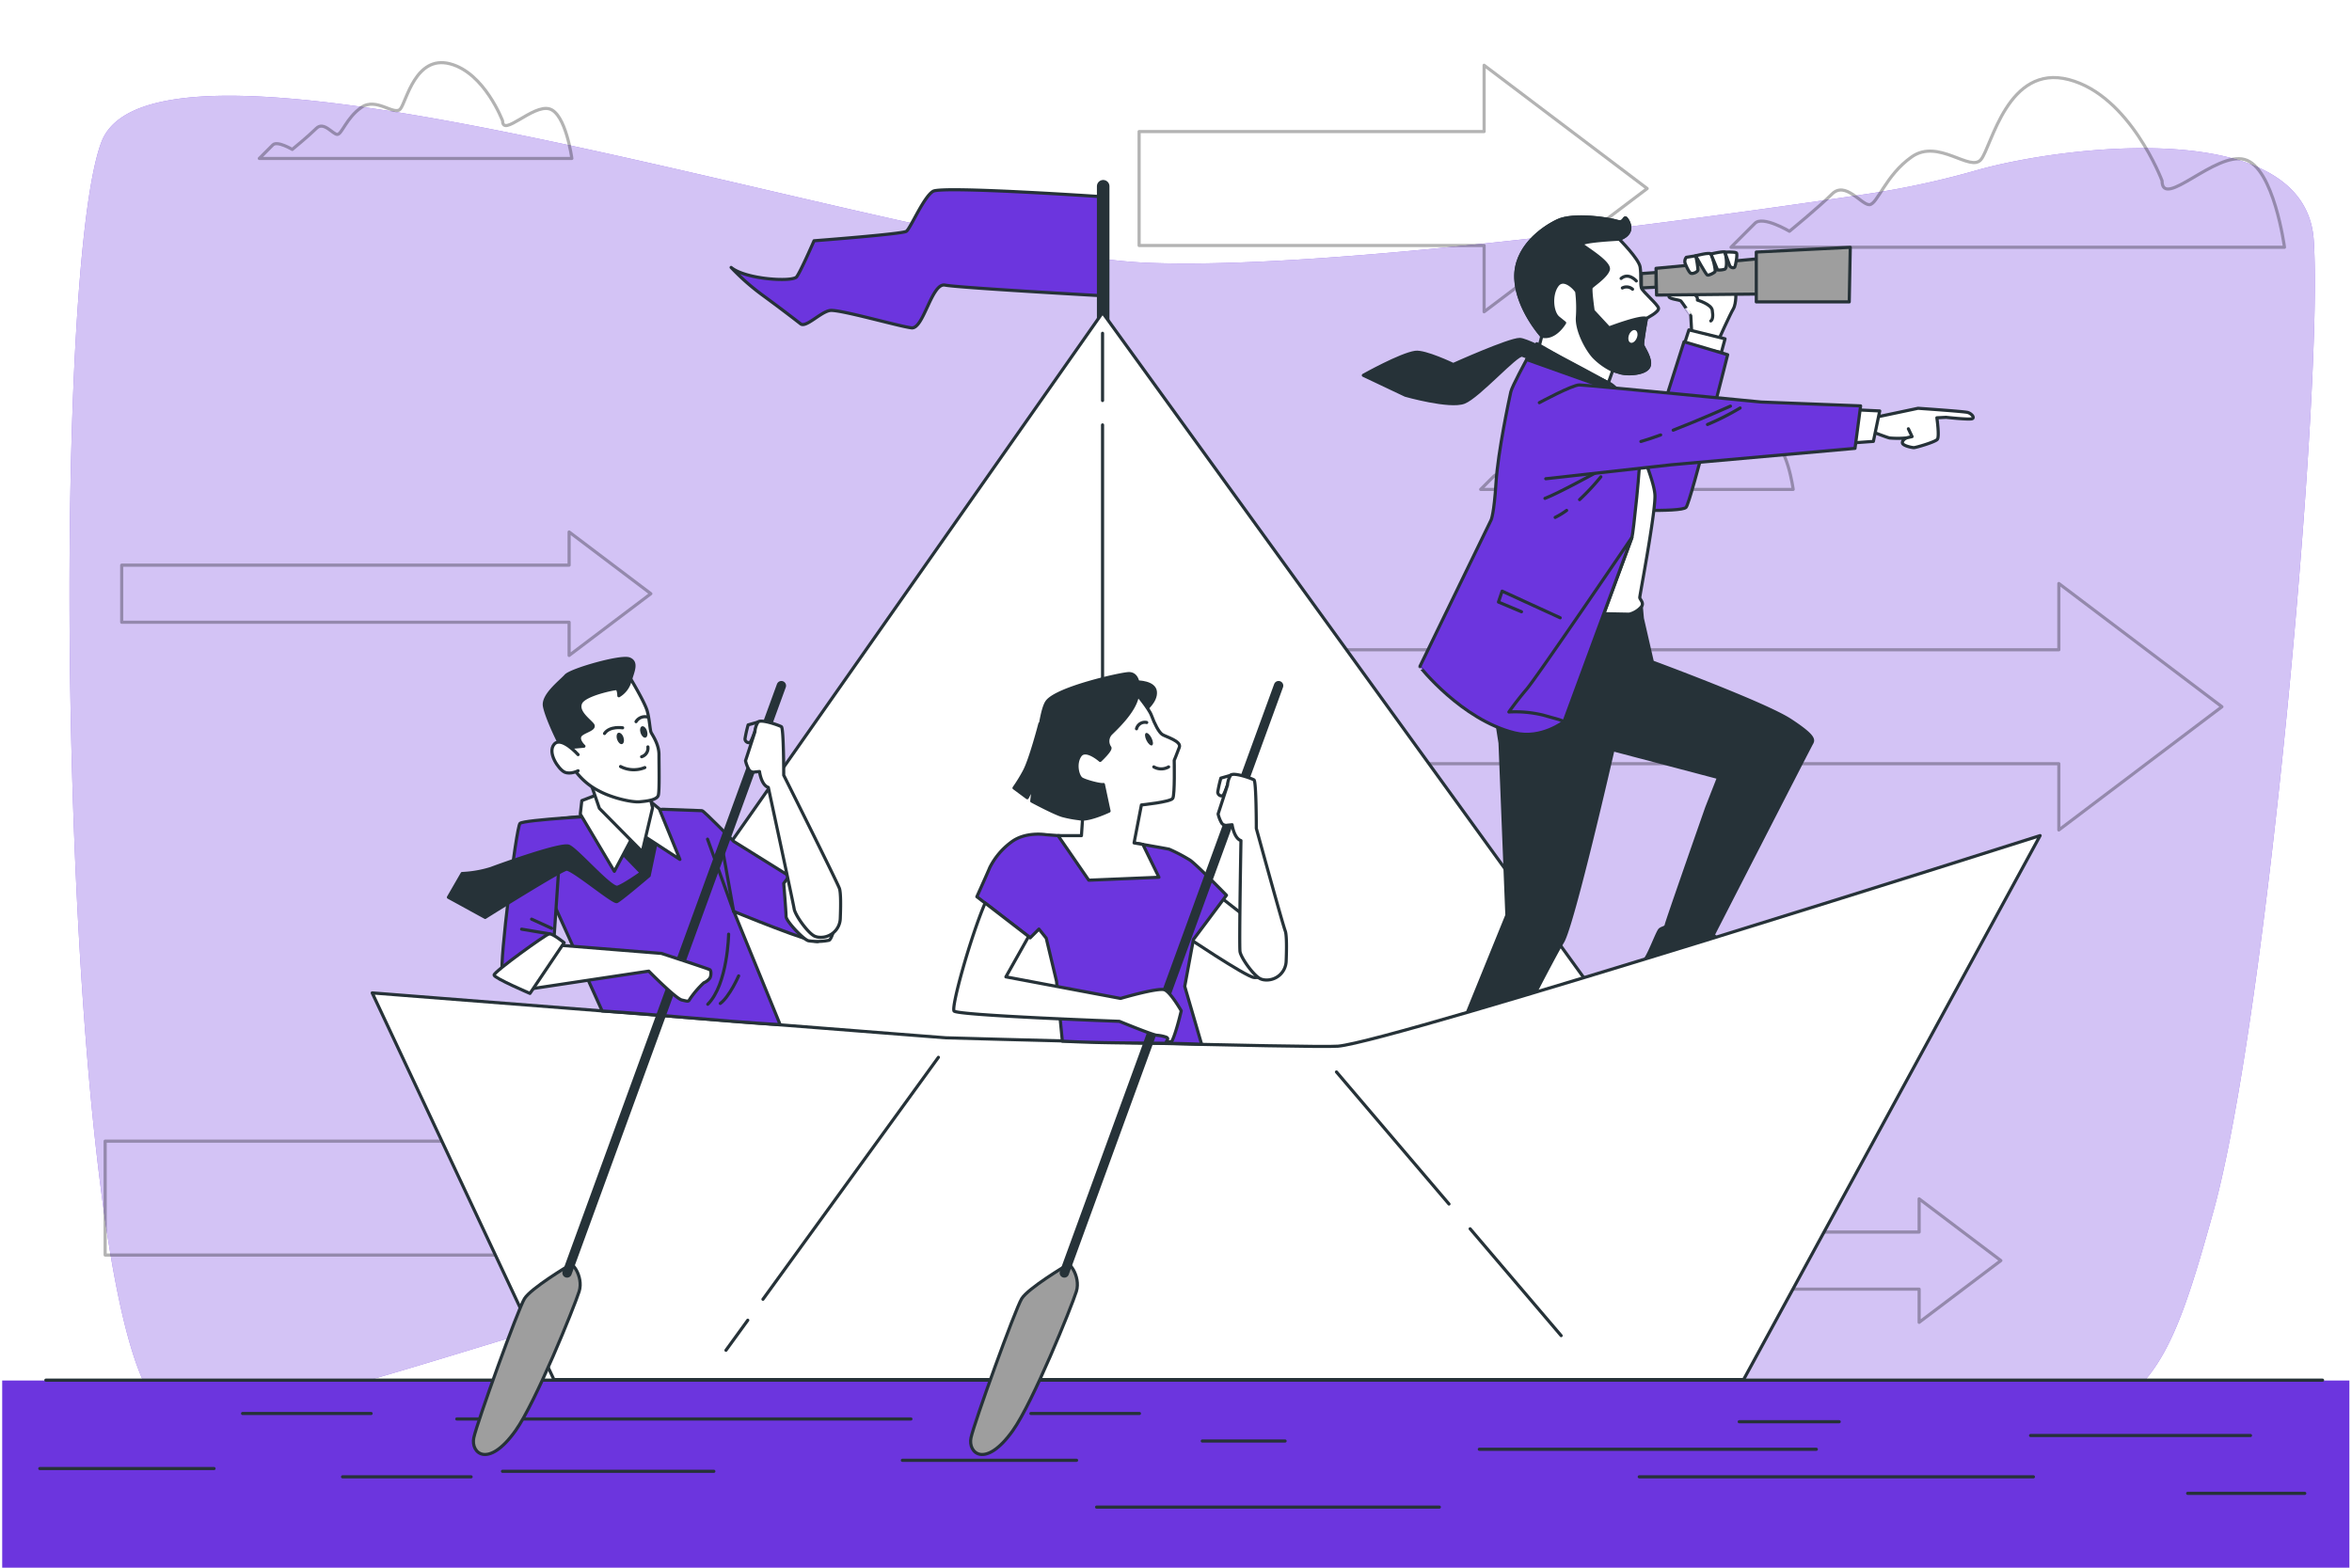 <svg class="animated" id="freepik_stories-leadership" xmlns="http://www.w3.org/2000/svg" viewBox="0 0 750 500" version="1.1" xmlns:xlink="http://www.w3.org/1999/xlink" xmlns:svgjs="http://svgjs.com/svgjs"><style>svg#freepik_stories-leadership:not(.animated) .animable {opacity: 0;}svg#freepik_stories-leadership.animated #freepik--background-simple--inject-2 {animation: 1s 1 forwards cubic-bezier(.36,-0.01,.5,1.38) slideUp;animation-delay: 0s;}svg#freepik_stories-leadership.animated #freepik--Arrows--inject-2 {animation: 1s 1 forwards cubic-bezier(.36,-0.01,.5,1.38) zoomOut,1.5s Infinite  linear wind;animation-delay: 0s,1s;}svg#freepik_stories-leadership.animated #freepik--Clouds--inject-2 {animation: 1s 1 forwards cubic-bezier(.36,-0.01,.5,1.38) lightSpeedLeft,1.5s Infinite  linear floating;animation-delay: 0s,1.5s;}svg#freepik_stories-leadership.animated #freepik--Water--inject-2 {animation: 1s 1 forwards cubic-bezier(.36,-0.01,.5,1.38) fadeIn;animation-delay: 0s;}svg#freepik_stories-leadership.animated #freepik--Characters--inject-2 {animation: 1s 1 forwards cubic-bezier(.36,-0.01,.5,1.38) slideLeft,1.5s Infinite  linear floating;animation-delay: 0s,1s;}            @keyframes slideUp {                0% {                    opacity: 0;                    transform: translateY(30px);                }                100% {                    opacity: 1;                    transform: inherit;                }            }                    @keyframes zoomOut {                0% {                    opacity: 0;                    transform: scale(1.5);                }                100% {                    opacity: 1;                    transform: scale(1);                }            }                    @keyframes wind {                0% {                    transform: rotate( 0deg );                }                25% {                    transform: rotate( 1deg );                }                75% {                    transform: rotate( -1deg );                }            }                    @keyframes lightSpeedLeft {              from {                transform: translate3d(-50%, 0, 0) skewX(20deg);                opacity: 0;              }              60% {                transform: skewX(-10deg);                opacity: 1;              }              80% {                transform: skewX(2deg);              }              to {                opacity: 1;                transform: translate3d(0, 0, 0);              }            }                    @keyframes floating {                0% {                    opacity: 1;                    transform: translateY(0px);                }                50% {                    transform: translateY(-10px);                }                100% {                    opacity: 1;                    transform: translateY(0px);                }            }                    @keyframes fadeIn {                0% {                    opacity: 0;                }                100% {                    opacity: 1;                }            }                    @keyframes slideLeft {                0% {                    opacity: 0;                    transform: translateX(-30px);                }                100% {                    opacity: 1;                    transform: translateX(0);                }            }        </style><g id="freepik--background-simple--inject-2" class="animable" style="transform-origin: 380.164px 243.536px;"><path d="M630.56,54.23a273.64,273.64,0,0,1-34,7.45c-52.17,7.8-172.42,24.53-230.7,22.13C290.2,80.69,50.43-2.5,32.32,45.33S19.53,443.6,54.7,450.88s159.84-49.91,233.37-52S537.43,453,609.89,456.08s78.86-8.32,95.91-69.67,35.16-263.09,32-309.88C735.05,36.75,657.65,46.56,630.56,54.23Z" style="fill: rgb(108, 53, 222); transform-origin: 380.164px 243.536px;" id="el989g7cq0esd" class="animable"></path><g id="elnd8v38vz4ll"><path d="M630.56,54.23a273.64,273.64,0,0,1-34,7.45c-52.17,7.8-172.42,24.53-230.7,22.13C290.2,80.69,50.43-2.5,32.32,45.33S19.53,443.6,54.7,450.88s159.84-49.91,233.37-52S537.43,453,609.89,456.08s78.86-8.32,95.91-69.67,35.16-263.09,32-309.88C735.05,36.75,657.65,46.56,630.56,54.23Z" style="fill: rgb(255, 255, 255); opacity: 0.7; transform-origin: 380.164px 243.536px;" class="animable"></path></g></g><g id="freepik--Arrows--inject-2" class="animable animator-active" style="transform-origin: 371.025px 221.285px;"><g id="elr5y7q7kbzem"><g style="opacity: 0.3; transform-origin: 371.025px 221.285px;" class="animable"><polygon points="363.24 41.96 473.25 41.96 473.25 20.82 525.25 60.13 473.25 99.44 473.25 78.3 363.24 78.3 363.24 41.96" style="fill: none; stroke: rgb(0, 0, 0); stroke-linecap: round; stroke-linejoin: round; transform-origin: 444.245px 60.13px;" id="elhnf1ffv78rb" class="animable"></polygon><polygon points="371.8 207.24 656.52 207.24 656.52 186.1 708.52 225.41 656.52 264.72 656.52 243.58 371.8 243.58 371.8 207.24" style="fill: none; stroke: rgb(0, 0, 0); stroke-linecap: round; stroke-linejoin: round; transform-origin: 540.16px 225.41px;" id="elrlvlvgyqlu8" class="animable"></polygon><polygon points="33.53 363.96 318.25 363.96 318.25 342.82 370.25 382.13 318.25 421.43 318.25 400.29 33.53 400.29 33.53 363.96" style="fill: none; stroke: rgb(0, 0, 0); stroke-linecap: round; stroke-linejoin: round; transform-origin: 201.89px 382.125px;" id="elophe77ln8qj" class="animable"></polygon><polygon points="38.81 180.25 181.48 180.25 181.48 169.66 207.54 189.35 181.48 209.05 181.48 198.46 38.81 198.46 38.81 180.25" style="fill: none; stroke: rgb(0, 0, 0); stroke-linecap: round; stroke-linejoin: round; transform-origin: 123.175px 189.355px;" id="ellqofnhigohl" class="animable"></polygon><polygon points="469.3 392.95 611.97 392.95 611.97 382.36 638.03 402.05 611.97 421.75 611.97 411.16 469.3 411.16 469.3 392.95" style="fill: none; stroke: rgb(0, 0, 0); stroke-linecap: round; stroke-linejoin: round; transform-origin: 553.665px 402.055px;" id="elvbvpu8p4moo" class="animable"></polygon></g></g></g><g id="freepik--Clouds--inject-2" class="animable" style="transform-origin: 405.58px 88.036px;"><g id="el346a16p8rku"><path d="M689.43,57.64s-10.19-27.16-29.71-32.25-24.61,21.22-28,25.46-13.58-6.79-22.07-.85-11,15.28-13.58,15.28-7.64-7.64-11.88-3.4-13.58,11.88-13.58,11.88-8.49-5.09-11-2.54l-7.64,7.64H728.47s-3.4-25.46-12.73-28S689.43,67,689.43,57.64Z" style="fill: none; stroke: rgb(0, 0, 0); stroke-linecap: round; stroke-linejoin: round; opacity: 0.3; transform-origin: 640.22px 51.8px;" class="animable"></path></g><g id="elfejcwuzfjps"><path d="M160.27,38.56s-5.75-15.33-16.77-18.21-13.9,12-15.81,14.37-7.67-3.83-12.46-.47-6.23,8.62-7.67,8.62-4.31-4.31-6.7-1.92-7.67,6.71-7.67,6.71S88.4,44.79,87,46.22l-4.31,4.32h99.66s-1.92-14.38-7.19-15.82S160.27,43.83,160.27,38.56Z" style="fill: none; stroke: rgb(0, 0, 0); stroke-linecap: round; stroke-linejoin: round; opacity: 0.3; transform-origin: 132.52px 35.261px;" class="animable"></path></g><g id="elattzvfe2u9"><path d="M549.78,144.11S544,128.78,533,125.9s-13.89,12-15.81,14.38-7.67-3.84-12.46-.48-6.23,8.62-7.66,8.62-4.31-4.31-6.71-1.92-7.67,6.71-7.67,6.71-4.79-2.87-6.23-1.43l-4.31,4.31h99.66s-1.92-14.38-7.19-15.81S549.78,149.38,549.78,144.11Z" style="fill: none; stroke: rgb(0, 0, 0); stroke-linecap: round; stroke-linejoin: round; opacity: 0.3; transform-origin: 521.98px 140.811px;" class="animable"></path></g></g><g id="freepik--Water--inject-2" class="animable" style="transform-origin: 374.935px 470.095px;"><rect x="0.7" y="440.3" width="748.47" height="59.7" style="fill: rgb(108, 53, 222); transform-origin: 374.935px 470.15px;" id="elakv1lnh7nnc" class="animable"></rect><line x1="14.62" y1="440.19" x2="740.61" y2="440.19" style="fill: none; stroke: rgb(38, 50, 56); stroke-linecap: round; stroke-linejoin: round; transform-origin: 377.615px 440.19px;" id="el444mqty9xfj" class="animable"></line><line x1="145.66" y1="452.57" x2="290.48" y2="452.57" style="fill: none; stroke: rgb(38, 50, 56); stroke-linecap: round; stroke-linejoin: round; transform-origin: 218.07px 452.57px;" id="el20tfb38bodw" class="animable"></line><line x1="287.74" y1="465.75" x2="343.3" y2="465.75" style="fill: none; stroke: rgb(38, 50, 56); stroke-linecap: round; stroke-linejoin: round; transform-origin: 315.52px 465.75px;" id="elruw3pzn94t" class="animable"></line><line x1="12.69" y1="468.38" x2="68.25" y2="468.38" style="fill: none; stroke: rgb(38, 50, 56); stroke-linecap: round; stroke-linejoin: round; transform-origin: 40.47px 468.38px;" id="elasqc4g8zy4q" class="animable"></line><line x1="409.79" y1="459.6" x2="383.38" y2="459.6" style="fill: none; stroke: rgb(38, 50, 56); stroke-linecap: round; stroke-linejoin: round; transform-origin: 396.585px 459.6px;" id="elg0y650er8q4" class="animable"></line><line x1="160.23" y1="469.26" x2="227.63" y2="469.26" style="fill: none; stroke: rgb(38, 50, 56); stroke-linecap: round; stroke-linejoin: round; transform-origin: 193.93px 469.26px;" id="el61xeyw37a1n" class="animable"></line><line x1="77.35" y1="450.82" x2="118.34" y2="450.82" style="fill: none; stroke: rgb(38, 50, 56); stroke-linecap: round; stroke-linejoin: round; transform-origin: 97.845px 450.82px;" id="eld3jv34fha4" class="animable"></line><line x1="109.23" y1="471.02" x2="150.22" y2="471.02" style="fill: none; stroke: rgb(38, 50, 56); stroke-linecap: round; stroke-linejoin: round; transform-origin: 129.725px 471.02px;" id="elqa0fkma3rf" class="animable"></line><line x1="579.19" y1="462.23" x2="471.72" y2="462.23" style="fill: none; stroke: rgb(38, 50, 56); stroke-linecap: round; stroke-linejoin: round; transform-origin: 525.455px 462.23px;" id="el4q04gc7po7" class="animable"></line><line x1="554.6" y1="453.45" x2="586.48" y2="453.45" style="fill: none; stroke: rgb(38, 50, 56); stroke-linecap: round; stroke-linejoin: round; transform-origin: 570.54px 453.45px;" id="elqzf0krazib" class="animable"></line><line x1="717.63" y1="457.84" x2="647.5" y2="457.84" style="fill: none; stroke: rgb(38, 50, 56); stroke-linecap: round; stroke-linejoin: round; transform-origin: 682.565px 457.84px;" id="elnicusejb1ce" class="animable"></line><line x1="648.41" y1="471.02" x2="522.72" y2="471.02" style="fill: none; stroke: rgb(38, 50, 56); stroke-linecap: round; stroke-linejoin: round; transform-origin: 585.565px 471.02px;" id="el1aw6cy6pzrd" class="animable"></line><line x1="328.73" y1="450.82" x2="363.34" y2="450.82" style="fill: none; stroke: rgb(38, 50, 56); stroke-linecap: round; stroke-linejoin: round; transform-origin: 346.035px 450.82px;" id="elvx6snufbwcd" class="animable"></line><line x1="458.97" y1="480.68" x2="349.68" y2="480.68" style="fill: none; stroke: rgb(38, 50, 56); stroke-linecap: round; stroke-linejoin: round; transform-origin: 404.325px 480.68px;" id="elyb91mim74d" class="animable"></line><line x1="734.94" y1="476.29" x2="697.59" y2="476.29" style="fill: none; stroke: rgb(38, 50, 56); stroke-linecap: round; stroke-linejoin: round; transform-origin: 716.265px 476.29px;" id="elrhuo9e41jh7" class="animable"></line></g><g id="freepik--Characters--inject-2" class="animable" style="transform-origin: 384.62px 261.65px;"><path d="M350.85,62.7s-50.31-3.41-53.3-1.7S290.3,72.93,289,73.79s-29.42,3-29.42,3-4.27,9.81-5.55,11.51-16.2.86-20.89-3a73.57,73.57,0,0,0,10.24,9c6.39,4.69,10.23,7.68,11.93,9s6.4-3.84,9.38-4.27,22.17,5.12,26,5.54,6.4-14.49,10.66-13.64,50.31,3.41,50.31,3.41Z" style="fill: rgb(108, 53, 222); stroke: rgb(38, 50, 56); stroke-linecap: round; stroke-linejoin: round; transform-origin: 292.4px 82.549px;" id="elk4kagjfsu4" class="animable"></path><line x1="351.78" y1="106.3" x2="351.78" y2="59.4" style="fill: rgb(255, 255, 255); stroke: rgb(38, 50, 56); stroke-linecap: round; stroke-linejoin: round; stroke-width: 4px; transform-origin: 351.78px 82.85px;" id="elqtb106chd9" class="animable"></line><polygon points="508.72 316.92 351.58 99.71 179.63 344.89 414.93 379.44 508.72 316.92" style="fill: rgb(255, 255, 255); stroke: rgb(38, 50, 56); stroke-linecap: round; stroke-linejoin: round; transform-origin: 344.175px 239.575px;" id="eldns0wqqtlva" class="animable"></polygon><line x1="351.58" y1="135.52" x2="351.58" y2="347.34" style="fill: none; stroke: rgb(38, 50, 56); stroke-linecap: round; stroke-linejoin: round; transform-origin: 351.58px 241.43px;" id="el6ei44e99ywu" class="animable"></line><line x1="351.58" y1="106.3" x2="351.58" y2="127.74" style="fill: none; stroke: rgb(38, 50, 56); stroke-linecap: round; stroke-linejoin: round; transform-origin: 351.58px 117.02px;" id="elwsqgn5rlv1" class="animable"></line><path d="M553.52,92.74s.24,4-.83,5.82-4.63,9.74-4.63,9.74l-8.55-1-.36-6.77S536.42,96.42,536,96s-3.8-.59-3.8-1.43,1.07-.71,1.07-.71Z" style="fill: rgb(255, 255, 255); stroke: rgb(38, 50, 56); stroke-linecap: round; stroke-linejoin: round; transform-origin: 542.872px 100.52px;" id="el4dqkqpnczw7" class="animable"></path><path d="M539.27,92.86s2,1.66,2,2.26v.59S545.68,97,546,98.92s.12,3.09-.47,3.44" style="fill: none; stroke: rgb(38, 50, 56); stroke-linecap: round; stroke-linejoin: round; transform-origin: 542.711px 97.61px;" id="el21q5rg7yie9" class="animable"></path><polygon points="538.56 105.21 550.08 108.06 548.89 112.45 537.02 109.96 538.56 105.21" style="fill: rgb(255, 255, 255); stroke: rgb(38, 50, 56); stroke-linecap: round; stroke-linejoin: round; transform-origin: 543.55px 108.83px;" id="elwqgxec4rejm" class="animable"></polygon><path d="M537,109l13.91,4.13s-11.74,46.94-13.26,48.68-24.56.65-24.56.65l1.3-33.69,12.17,13Z" style="fill: rgb(108, 53, 222); stroke: rgb(38, 50, 56); stroke-linecap: round; stroke-linejoin: round; transform-origin: 532px 135.899px;" id="elbz349s947e" class="animable"></path><polygon points="560.21 82.56 528.07 85.58 528.24 94.11 560.88 93.78 560.21 82.56" style="fill: rgb(158, 158, 158); stroke: rgb(38, 50, 56); stroke-linecap: round; stroke-linejoin: round; transform-origin: 544.475px 88.335px;" id="eljx8v21mw24b" class="animable"></polygon><polygon points="590.01 78.88 589.68 96.29 560.04 96.29 560.04 80.39 590.01 78.88" style="fill: rgb(158, 158, 158); stroke: rgb(38, 50, 56); stroke-linecap: round; stroke-linejoin: round; transform-origin: 575.025px 87.585px;" id="elfulqed71bbr" class="animable"></polygon><polygon points="528.07 86.91 523.38 87.25 523.41 91.83 528.07 91.6 528.07 86.91" style="fill: rgb(158, 158, 158); stroke: rgb(38, 50, 56); stroke-linecap: round; stroke-linejoin: round; transform-origin: 525.725px 89.37px;" id="eloqxvdmc698" class="animable"></polygon><path d="M537.73,82.06l3-.48a30,30,0,0,1,.71,4.51c-.12.72-1.66,1.31-2.26,1.07s-1.66-2.61-1.9-3.44A2.08,2.08,0,0,1,537.73,82.06Z" style="fill: rgb(255, 255, 255); stroke: rgb(38, 50, 56); stroke-linecap: round; stroke-linejoin: round; transform-origin: 539.346px 84.397px;" id="el6jytibjw5ts" class="animable"></path><path d="M540.7,81.58s4.39-1.18,4.87-.59,1.66,5.34,1.3,5.7-2,1.3-2.49,1S540.7,81.58,540.7,81.58Z" style="fill: rgb(255, 255, 255); stroke: rgb(38, 50, 56); stroke-linecap: round; stroke-linejoin: round; transform-origin: 543.819px 84.287px;" id="el9ycfk56415g" class="animable"></path><path d="M545.57,81s4-.95,4.39-.59,1.07,5.1,0,5.46a6.28,6.28,0,0,1-2.26.23Z" style="fill: rgb(255, 255, 255); stroke: rgb(38, 50, 56); stroke-linecap: round; stroke-linejoin: round; transform-origin: 548.052px 83.224px;" id="el1us9p8o0goz" class="animable"></path><path d="M550,80.4s3.2-.12,3.68.23-.24,4-.48,4.51-1.42.24-1.66-.47S550,80.4,550,80.4Z" style="fill: rgb(255, 255, 255); stroke: rgb(38, 50, 56); stroke-linecap: round; stroke-linejoin: round; transform-origin: 551.921px 82.892px;" id="elg1y3pz92zt" class="animable"></path><path d="M516.33,76.27s6.27,6.27,6.67,8.89,0,5.46.41,6.68,5.25,5.25,5.46,6.46-3.85,3.24-3.85,3.24-1.41,7.68-1.21,8.49,3,4.65,2,6.87-6.26,2.63-8.89,2l-2.63-.8-1.42,4L490.66,111l1-3.84s-7.89-8.69-8.29-18.4,8.29-16,13.34-18.39,16.38-.61,19,.2,2-2.43,3.24-.41S520.37,74.85,516.33,76.27Z" style="fill: rgb(255, 255, 255); stroke: rgb(38, 50, 56); stroke-linecap: round; stroke-linejoin: round; transform-origin: 506.117px 95.635px;" id="el1lo4c5mqty9" class="animable"></path><path d="M508.24,113.87c-2.42-2.63-5.45-8.49-5.25-12.53a43,43,0,0,0-.2-8.29c-.21-.61-4.05-5.06-6.27-2s-1.62,8.69.4,10.31l2,1.61s-3,5.26-7.28,4.25c0,0-7.89-8.69-8.29-18.4s8.29-16,13.34-18.39,16.38-.61,19,.2,2-2.43,3.24-.41,1.41,4.65-2.63,6.07c0,0-13.14.61-11.72,1.82s8.89,5.66,8.28,7.88-5.05,5.06-5.45,5.66.6,7.48.6,7.48l5.06,5.46s10.51-4,11.92-3c0,0-1.41,7.68-1.21,8.49s3,4.65,2,6.87-6.26,2.63-8.89,2l-2.63-.8A21.23,21.23,0,0,1,508.24,113.87Z" style="fill: rgb(38, 50, 56); stroke: rgb(38, 50, 56); stroke-linecap: round; stroke-linejoin: round; transform-origin: 504.666px 94.224px;" id="elpc77qzqsd1" class="animable"></path><path d="M520.58,92.24a2.87,2.87,0,0,0-3.24-.4" style="fill: none; stroke: rgb(38, 50, 56); stroke-linecap: round; stroke-linejoin: round; transform-origin: 518.96px 91.876px;" id="elgnvley9u95" class="animable"></path><path d="M521.79,89.61s-2.43-2.83-4.85-.81" style="fill: none; stroke: rgb(38, 50, 56); stroke-linecap: round; stroke-linejoin: round; transform-origin: 519.365px 88.841px;" id="el1nnbqviy92c" class="animable"></path><path d="M519.44,106.85c-.4,1.1-.17,2.19.51,2.44s1.56-.44,2-1.54.18-2.19-.5-2.44S519.85,105.75,519.44,106.85Z" style="fill: rgb(255, 255, 255); transform-origin: 520.705px 107.3px;" id="elys66n6269n" class="animable"></path><path d="M490.05,109.63s21,12.13,22.84,12.53,4.86,4.65,4.86,4.65l-30.93-12.13Z" style="fill: rgb(255, 255, 255); stroke: rgb(38, 50, 56); stroke-linecap: round; stroke-linejoin: round; transform-origin: 502.285px 118.22px;" id="ellp2x0b7s48a" class="animable"></path><path d="M523.38,193.56l.33,3.68,3.19,13.9s35.82,13.22,44,18.58,7.36,6.36,6.69,7.54-31.3,60.94-31.3,60.94l2.17,1.84-5.35,11a62.15,62.15,0,0,0,5.52,5.19,51.41,51.41,0,0,0,8,4c1.34.34.83,2-.34,2.68s-11.55,1.68-13.56,1.68-13.56-7.54-14.73-8.21-6-2.17-6.2-3.68.84-5,2.35-6.19,4.35-9.38,5.19-10.05,1.84-.5,2-1.51,12.89-37.33,12.89-37.33L548,248l-33.65-8.87s-12.72,55.75-16.07,61.27-17.92,34.15-17.92,34.15,1.85,3.69,1.51,4.36-3.68,5.19-3.68,5.19,3.35,6.53,3.85,7.2,5.35,5.19,7.7,6.36.33,2.17-1.84,2.84-12.22.51-13.23,0-14.9-13.22-15.4-14.06a4.26,4.26,0,0,1,.33-4.18,55.87,55.87,0,0,0,3.18-6,21.09,21.09,0,0,1,.17-3c.17-.51,3-5.53,3-5.53l14.56-35.83-2.18-54.91L475.5,219l4.18-23.27Z" style="fill: rgb(38, 50, 56); stroke: rgb(38, 50, 56); stroke-linecap: round; stroke-linejoin: round; transform-origin: 518.43px 277.252px;" id="el4bpvpj7q3ud" class="animable"></path><path d="M517.35,130.44s10.38,21.43,10.38,27.79-4.85,31.65-4.85,32.32,1.5,1.67.5,3a7.55,7.55,0,0,1-3.85,2.34l-17.41-.33Z" style="fill: rgb(255, 255, 255); stroke: rgb(38, 50, 56); stroke-linecap: round; stroke-linejoin: round; transform-origin: 514.925px 163.165px;" id="elecc8iw7eqzu" class="animable"></path><path d="M486.82,114.68s-4.65,8.49-5.06,10.31-4.11,19.11-4.72,29-1.55,11.83-1.55,11.83l-22.75,46.81S466,229.54,483,233.75c8.5,2.11,15.77-3.64,15.77-3.64s21.21-57.46,21.62-58.68S523.2,148,523,143s-6.06-17.59-6.06-17.59Z" style="fill: rgb(108, 53, 222); stroke: rgb(38, 50, 56); stroke-linecap: round; stroke-linejoin: round; transform-origin: 487.876px 174.448px;" id="elx5aadexf1zo" class="animable"></path><polyline points="497.52 197.04 478.99 188.54 477.83 192.02 485.17 195.11" style="fill: none; stroke: rgb(38, 50, 56); stroke-linecap: round; stroke-linejoin: round; transform-origin: 487.675px 192.79px;" id="elobdbkw2yzq" class="animable"></polyline><path d="M520.36,171.43s-30.11,44.33-33.54,48.37-5.67,7.28-5.67,7.28a37.61,37.61,0,0,1,10.92,1l5.06,1.42,1.61.6Z" style="fill: rgb(108, 53, 222); stroke: rgb(38, 50, 56); stroke-linecap: round; stroke-linejoin: round; transform-origin: 500.755px 200.765px;" id="el0kxducayl85d" class="animable"></path><path d="M508.65,150.87s-11.73,6.47-16,8.08" style="fill: none; stroke: rgb(38, 50, 56); stroke-linecap: round; stroke-linejoin: round; transform-origin: 500.65px 154.91px;" id="elxxo47wmk9ia" class="animable"></path><path d="M499.56,162.79a24.49,24.49,0,0,1-3.65,2.23" style="fill: none; stroke: rgb(38, 50, 56); stroke-linecap: round; stroke-linejoin: round; transform-origin: 497.735px 163.905px;" id="el3tuxar01jbo" class="animable"></path><path d="M510.47,152.08a73,73,0,0,1-6.77,7.27" style="fill: none; stroke: rgb(38, 50, 56); stroke-linecap: round; stroke-linejoin: round; transform-origin: 507.085px 155.715px;" id="el5pf0m6ugnll" class="animable"></path><path d="M598.44,133l13.18-2.78s14.65,1,15.82,1.32,2.34,1.61,1.46,2-8.35-.44-8.35-.44l-2.93.15s.88,6,.15,6.88-6.88,2.64-7.47,2.64-3.51-.59-3.66-1.47,1.17-1.61,1.17-1.61a31.1,31.1,0,0,1-5.27,0c-1.17-.29-5.27-1.9-5.27-1.9Z" style="fill: rgb(255, 255, 255); stroke: rgb(38, 50, 56); stroke-linecap: round; stroke-linejoin: round; transform-origin: 613.239px 136.495px;" id="elftgz2d37wld" class="animable"></path><polyline points="608.54 136.76 609.72 139.25 607.81 139.69" style="fill: none; stroke: rgb(38, 50, 56); stroke-linecap: round; stroke-linejoin: round; transform-origin: 608.765px 138.225px;" id="el2zdwtwhzeje" class="animable"></polyline><polygon points="591.11 130.67 599.4 131.07 597.38 140.78 589.09 141.38 591.11 130.67" style="fill: rgb(255, 255, 255); stroke: rgb(38, 50, 56); stroke-linecap: round; stroke-linejoin: round; transform-origin: 594.245px 136.025px;" id="el5rmukcem7cb" class="animable"></polygon><path d="M512.89,122.16s-24.83-13.9-28.27-13.9-21.21,8-21.21,8-9.05-4.33-12.1-3.89c-4.72.67-16.57,7.33-16.57,7.33l13.42,6.36s14.1,4,18.69,2.24,16.85-15.6,18.57-15,29.41,11,29.41,11" style="fill: rgb(38, 50, 56); stroke: rgb(38, 50, 56); stroke-linecap: round; stroke-linejoin: round; transform-origin: 474.785px 118.504px;" id="elrmg0lop28zj" class="animable"></path><path d="M490.86,128.43s10.51-5.66,12.73-5.66,58,5.45,58,5.45l31.72,1.23L591.52,143l-58.61,5.24-40,4.45" style="fill: rgb(108, 53, 222); stroke: rgb(38, 50, 56); stroke-linecap: round; stroke-linejoin: round; transform-origin: 542.085px 137.73px;" id="eltpjsftxm79" class="animable"></path><path d="M529.55,138.72c-2.36.86-4.54,1.6-6.3,2.09" style="fill: none; stroke: rgb(38, 50, 56); stroke-linecap: round; stroke-linejoin: round; transform-origin: 526.4px 139.765px;" id="elq4nmx5p2nio" class="animable"></path><path d="M551.8,129.53s-9.47,4.25-18.25,7.67" style="fill: none; stroke: rgb(38, 50, 56); stroke-linecap: round; stroke-linejoin: round; transform-origin: 542.675px 133.365px;" id="el1mr3ctl3s7o" class="animable"></path><path d="M554.88,130.12a82.64,82.64,0,0,1-10.4,5.27" style="fill: none; stroke: rgb(38, 50, 56); stroke-linecap: round; stroke-linejoin: round; transform-origin: 549.68px 132.755px;" id="el0asawk0ubxkh" class="animable"></path><path d="M176.63,440,118.69,316.68,301.58,331s117.58,3.32,125.11,2.67c17.75-1.54,223.86-67.16,223.86-67.16L556,440Z" style="fill: rgb(255, 255, 255); stroke: rgb(38, 50, 56); stroke-linecap: round; stroke-linejoin: round; transform-origin: 384.62px 353.255px;" id="el4ca3ghd4wru" class="animable"></path><line x1="468.79" y1="391.91" x2="497.82" y2="425.99" style="fill: none; stroke: rgb(38, 50, 56); stroke-linecap: round; stroke-linejoin: round; transform-origin: 483.305px 408.95px;" id="elflh5ey0c42f" class="animable"></line><line x1="426.17" y1="341.89" x2="462.05" y2="384.01" style="fill: none; stroke: rgb(38, 50, 56); stroke-linecap: round; stroke-linejoin: round; transform-origin: 444.11px 362.95px;" id="elybd7vhgcez8" class="animable"></line><line x1="238.45" y1="421.07" x2="231.49" y2="430.66" style="fill: none; stroke: rgb(38, 50, 56); stroke-linecap: round; stroke-linejoin: round; transform-origin: 234.97px 425.865px;" id="elwo94upmxwzp" class="animable"></line><line x1="299.24" y1="337.22" x2="243.29" y2="414.39" style="fill: none; stroke: rgb(38, 50, 56); stroke-linecap: round; stroke-linejoin: round; transform-origin: 271.265px 375.805px;" id="elz0xrj05dmif" class="animable"></line><path d="M234,290.69l14.78,36.13c-20-1.21-39.29-3.3-56.77-4.38l-17.16-38,4.12-23.36,16.21-1.78,16.21-1.19s12,.45,12.49.45S234,268.38,234,268.38l27.56,17.19s.47,13.44-.57,14.63S234,290.69,234,290.69Z" style="fill: rgb(108, 53, 222); stroke: rgb(38, 50, 56); stroke-linecap: round; stroke-linejoin: round; transform-origin: 218.258px 292.465px;" id="elv11ikmo0zi9" class="animable"></path><path d="M225.69,320.3c6.39-6.38,6.65-22.36,6.65-22.36" style="fill: none; stroke: rgb(38, 50, 56); stroke-linecap: round; stroke-linejoin: round; transform-origin: 229.015px 309.12px;" id="elerbsx0xk41r" class="animable"></path><path d="M235.54,311.25s-2.93,6.66-5.86,8.79" style="fill: none; stroke: rgb(38, 50, 56); stroke-linecap: round; stroke-linejoin: round; transform-origin: 232.61px 315.645px;" id="elas7o98pokp6" class="animable"></path><path d="M253.48,277l-3.57,4.75s.75,9.08.75,10.56,5.65,7.44,7.14,7.74a19,19,0,0,0,6.54-.15c1.19-.45,2.53-7.14,2.83-8.48S253.48,277,253.48,277Z" style="fill: rgb(255, 255, 255); stroke: rgb(38, 50, 56); stroke-linecap: round; stroke-linejoin: round; transform-origin: 258.542px 288.632px;" id="elqf28bhblqy" class="animable"></path><path d="M241.68,230.31l-3.12.89a41.05,41.05,0,0,0-1,4.46,1.25,1.25,0,0,0,1.48,1.19C239.75,236.7,241.68,230.31,241.68,230.31Z" style="fill: none; stroke: rgb(38, 50, 56); stroke-linecap: round; stroke-linejoin: round; transform-origin: 239.62px 233.591px;" id="elh34jnqd5azl" class="animable"></path><line x1="233.95" y1="290.69" x2="225.62" y2="267.64" style="fill: none; stroke: rgb(38, 50, 56); stroke-linecap: round; stroke-linejoin: round; transform-origin: 229.785px 279.165px;" id="elbrbd33yfi09" class="animable"></line><line x1="233.95" y1="290.69" x2="230.23" y2="269.87" style="fill: none; stroke: rgb(38, 50, 56); stroke-linecap: round; stroke-linejoin: round; transform-origin: 232.09px 280.28px;" id="eluj0s9eky9d" class="animable"></line><path d="M193.2,260.05s-26.2,1.38-27.39,2.57-6.65,45.37-5.61,47.3,8.52,2.93,8.52,2.93l7.89-12.78,1.69-25" style="fill: rgb(108, 53, 222); stroke: rgb(38, 50, 56); stroke-linecap: round; stroke-linejoin: round; transform-origin: 176.635px 286.45px;" id="elckffw695hy" class="animable"></path><path d="M196.94,270.57l7.57,7.81s-5.5,3.9-7.57,4.58-13.08-12.16-15.6-13.08-21.12,5.74-24.79,7.12a36,36,0,0,1-9.18,1.6L143,286.18l11.71,6.42s24.09-15.14,25.93-15.37,14.91,10.78,16.06,10.32S207,279.29,207,279.29L209.79,266l-8.26-3.67Z" style="fill: rgb(38, 50, 56); stroke: rgb(38, 50, 56); stroke-linecap: round; stroke-linejoin: round; transform-origin: 176.395px 277.465px;" id="elngm3tr6qjsn" class="animable"></path><polygon points="189.81 253.7 185.53 255.35 185.04 259.63 195.9 277.9 201.66 267.04 204.96 266.38 216.81 274.11 210.23 257.98 207.26 255.51 189.81 253.7" style="fill: rgb(255, 255, 255); stroke: rgb(38, 50, 56); stroke-linecap: round; stroke-linejoin: round; transform-origin: 200.925px 265.8px;" id="elt49uj1tuzj" class="animable"></polygon><polygon points="187.84 248.27 191.13 257.82 204.79 271.64 208.09 257.65 206.93 252.88 187.84 248.27" style="fill: rgb(255, 255, 255); stroke: rgb(38, 50, 56); stroke-linecap: round; stroke-linejoin: round; transform-origin: 197.965px 259.955px;" id="elaxdm1geroqp" class="animable"></polygon><path d="M200.64,215.71s5,8.26,5.77,11.14.83,6,1.24,6.81,2.48,3.72,2.48,7,.2,11.55-.21,13-3.51,1.86-6,2.07-8.87-1.24-13-3.51a21.32,21.32,0,0,1-9.28-9.28c-2.48-4.54-2.06-10.53-1.65-11.56s0-11.55,7.22-14.23A27.08,27.08,0,0,1,200.64,215.71Z" style="fill: rgb(255, 255, 255); stroke: rgb(38, 50, 56); stroke-linecap: round; stroke-linejoin: round; transform-origin: 194.928px 235.588px;" id="elmyrjj63dsjj" class="animable"></path><path d="M181.66,238.41l4.54-.42s-2.06-1.85-1.24-3.3,5.36-2.06,3.92-3.71-4.95-4.13-3.71-6.81,10.52-4.54,11.34-4.54.83,2.27.83,2.27a7.8,7.8,0,0,0,3.51-4.53c1-3.31,2.47-6.19-.21-7.22s-18.57,3.5-20.22,5.36-7.42,6.19-6.81,9.69,4.75,12.18,5.57,13.21S181.66,238.41,181.66,238.41Z" style="fill: rgb(38, 50, 56); stroke: rgb(38, 50, 56); stroke-linecap: round; stroke-linejoin: round; transform-origin: 187.864px 224.434px;" id="el5u3q9q8qer4" class="animable"></path><path d="M184.34,240.68s-5.36-6-7.63-3.3,1.44,8,3.3,8.87,4.33-.42,4.33-.42" style="fill: rgb(255, 255, 255); stroke: rgb(38, 50, 56); stroke-linecap: round; stroke-linejoin: round; transform-origin: 180.168px 241.617px;" id="els6hukhyoqf" class="animable"></path><path d="M198.54,232.13s-4.12-.66-5.77,1.81" style="fill: rgb(255, 255, 255); stroke: rgb(38, 50, 56); stroke-linecap: round; stroke-linejoin: round; transform-origin: 195.655px 232.995px;" id="elt8klerz2ebs" class="animable"></path><path d="M202.82,230.16a3.34,3.34,0,0,1,3.62-1.48" style="fill: none; stroke: rgb(38, 50, 56); stroke-linecap: round; stroke-linejoin: round; transform-origin: 204.63px 229.373px;" id="el6ug4olf2uv3" class="animable"></path><path d="M206.6,238.22a2.86,2.86,0,0,1-2,3.13" style="fill: none; stroke: rgb(38, 50, 56); stroke-linecap: round; stroke-linejoin: round; transform-origin: 205.614px 239.785px;" id="el2wityvfquzb" class="animable"></path><path d="M197.88,244.48a9.26,9.26,0,0,0,7.74.33" style="fill: none; stroke: rgb(38, 50, 56); stroke-linecap: round; stroke-linejoin: round; transform-origin: 201.75px 244.991px;" id="eleorvdtpapgd" class="animable"></path><path d="M198.81,235.18c.33,1,.13,1.95-.43,2.13s-1.28-.48-1.6-1.47-.13-2,.43-2.13S198.49,234.18,198.81,235.18Z" style="fill: rgb(38, 50, 56); transform-origin: 197.797px 235.516px;" id="elkgjp0mmot0o" class="animable"></path><path d="M206.3,233.12c.33,1,.13,1.95-.43,2.13s-1.28-.48-1.6-1.47-.13-1.95.43-2.13S206,232.13,206.3,233.12Z" style="fill: rgb(38, 50, 56); transform-origin: 205.287px 233.45px;" id="elrm1lvd350m" class="animable"></path><path d="M181.34,403.68s-12.05,7.18-14.1,10.52-15.14,39.5-16.16,44.37,4.57,10,13.34-2.31c6.41-9,18.72-39.5,20.26-44.37S181.86,401.37,181.34,403.68Z" style="fill: rgb(158, 158, 158); stroke: rgb(38, 50, 56); stroke-linecap: round; stroke-linejoin: round; transform-origin: 167.984px 433.523px;" id="el0pysf24c6k2o" class="animable"></path><line x1="249.16" y1="218.69" x2="180.83" y2="405.99" style="fill: none; stroke: rgb(38, 50, 56); stroke-linecap: round; stroke-linejoin: round; stroke-width: 3px; transform-origin: 214.995px 312.34px;" id="el4tf62lvl5ho" class="animable"></line><path d="M245,251.13s7.94,36.82,8.24,38.75,4.16,7.44,6.39,8.63a4,4,0,0,0,1.21.38,6.22,6.22,0,0,0,7.11-6c.15-3.73.21-8.24-.29-9.57-.89-2.38-17.75-36.08-17.75-36.08s0-15-.74-15.46-6.55-2.53-7.44-1.49a6.52,6.52,0,0,0-1,3.12l-3,9.22a10,10,0,0,0,1.19,3,1.79,1.79,0,0,0,1.78.59l1.49-.15S242.72,250.39,245,251.13Z" style="fill: rgb(255, 255, 255); stroke: rgb(38, 50, 56); stroke-linecap: round; stroke-linejoin: round; transform-origin: 252.893px 264.478px;" id="el90sygfk71fj" class="animable"></path><path d="M177.51,301.4l33.39,2.68s15,4.9,15.46,5.2.45,1.93,0,2.68a4.58,4.58,0,0,1-1.93,1.49,30.6,30.6,0,0,0-4.46,5.2c-.45.89-.6.74-2.53.3s-10.56-9.22-10.56-9.22l-38.43,5.78Z" style="fill: rgb(255, 255, 255); stroke: rgb(38, 50, 56); stroke-linecap: round; stroke-linejoin: round; transform-origin: 197.576px 310.35px;" id="elx89oqc2pcm8" class="animable"></path><path d="M179.89,300.66s-3.72-3-4.76-2.83S157.39,310,157.54,311,169,316.84,169,316.84Z" style="fill: rgb(255, 255, 255); stroke: rgb(38, 50, 56); stroke-linecap: round; stroke-linejoin: round; transform-origin: 168.714px 307.332px;" id="elqf7p8g8lktc" class="animable"></path><line x1="166.33" y1="296.35" x2="175.13" y2="297.83" style="fill: none; stroke: rgb(38, 50, 56); stroke-linecap: round; stroke-linejoin: round; transform-origin: 170.73px 297.09px;" id="el54ljbmmo1wr" class="animable"></line><line x1="175.91" y1="296.08" x2="169.52" y2="293.15" style="fill: none; stroke: rgb(38, 50, 56); stroke-linecap: round; stroke-linejoin: round; transform-origin: 172.715px 294.615px;" id="el1x80ar34258" class="animable"></line><path d="M387.86,285.11S404,297.58,405.49,299.3s2.8,5.59,1.51,8.17-4.52,4.52-7.1,4.3-22.37-13.54-22.37-13.54Z" style="fill: rgb(255, 255, 255); stroke: rgb(38, 50, 56); stroke-linecap: round; stroke-linejoin: round; transform-origin: 392.528px 298.448px;" id="elygq9s61rptl" class="animable"></path><path d="M377.79,314.6l5.38,18.47c-12.88-.62-28.2-.13-44.41-1l-1.86-19.11-3.28-13.74-2.32-2.9-2.8,2.8-17-13.12s3.87-8.6,4.09-9.25a22.79,22.79,0,0,1,6.88-8.17c4.47-3.41,10.82-2.4,11-2.37l3.93.3,24.23,2.33s10.07,1.76,11.19,2a53.66,53.66,0,0,1,6.67,3.5c2.15,1.51,11.61,11.19,11.61,11.19l-10.55,14.13Z" style="fill: rgb(108, 53, 222); stroke: rgb(38, 50, 56); stroke-linecap: round; stroke-linejoin: round; transform-origin: 351.3px 299.559px;" id="elrpxt5ws9ujg" class="animable"></path><path d="M362.74,217.5s5.35,0,5.68,3.08-3.25,5.84-3.25,5.84l-5.52-4.54Z" style="fill: rgb(38, 50, 56); stroke: rgb(38, 50, 56); stroke-linecap: round; stroke-linejoin: round; transform-origin: 364.046px 221.96px;" id="el42sm7jeotgi" class="animable"></path><path d="M361.61,220.33s4.67,5.36,5.6,7.92,2.33,5.36,3.49,6.06,6.06,2.1,5.37,4-1.64,4.2-1.64,4.2.24,10.95-.46,12.12-10,2.1-10,2.1l-2.34,12.12,2.8.46,5.13,10.49-22.38.93-9.78-14.21h7.45l.7-10.49s-6.06-8.86-6.29-12.82S361.61,220.33,361.61,220.33Z" style="fill: rgb(255, 255, 255); stroke: rgb(38, 50, 56); stroke-linecap: round; stroke-linejoin: round; transform-origin: 356.768px 250.53px;" id="eld5se956bbq" class="animable"></path><path d="M360,214.84c-2.31,0-23.09,4.62-26.17,9-.8,1.14-1.44,3.65-2,6.77l-.22.2s-3,11.54-5,15.2a51.94,51.94,0,0,1-3.26,5.3l4.21,3.12,2-3.8L329,255.5s7.06,3.8,9.77,4.61a36,36,0,0,0,5.26,1,7,7,0,0,0,1.15.13c3.08,0,8.47-2.56,8.47-2.56l-1.8-8.47c-.77.26-5.64-1-6.93-1.79s-2.3-4.88-.51-7.44,6.41,1.54,6.41,1.54,3.6-3.34,3.08-4.11a3.5,3.5,0,0,1,.26-4.36c1.54-1.54,7.44-6.92,8.46-11.8S362.34,214.84,360,214.84Z" style="fill: rgb(38, 50, 56); stroke: rgb(38, 50, 56); stroke-linecap: round; stroke-linejoin: round; transform-origin: 343.161px 238.04px;" id="elrvcdis9t0sj" class="animable"></path><path d="M367.19,235.36c.54,1.08.62,2.14.18,2.36s-1.24-.48-1.78-1.56-.62-2.14-.18-2.36S366.65,234.28,367.19,235.36Z" style="fill: rgb(38, 50, 56); transform-origin: 366.39px 235.76px;" id="elovzgpy42j9" class="animable"></path><path d="M362.41,232.43a2.75,2.75,0,0,1,3.25-2" style="fill: none; stroke: rgb(38, 50, 56); stroke-linecap: round; stroke-linejoin: round; transform-origin: 364.035px 231.398px;" id="elyt9v8wjzf" class="animable"></path><path d="M367.93,244.6a4.73,4.73,0,0,0,4.71,0" style="fill: none; stroke: rgb(38, 50, 56); stroke-linecap: round; stroke-linejoin: round; transform-origin: 370.285px 244.914px;" id="eldjxauecdvc" class="animable"></path><path d="M339.9,403.68s-12.06,7.18-14.11,10.52-15.13,39.5-16.16,44.37,4.57,10,13.34-2.31c6.41-9,18.73-39.5,20.26-44.37S340.41,401.37,339.9,403.68Z" style="fill: rgb(158, 158, 158); stroke: rgb(38, 50, 56); stroke-linecap: round; stroke-linejoin: round; transform-origin: 326.531px 433.523px;" id="elyf6e7vbegg" class="animable"></path><line x1="407.71" y1="218.69" x2="339.39" y2="405.99" style="fill: none; stroke: rgb(38, 50, 56); stroke-linecap: round; stroke-linejoin: round; stroke-width: 3px; transform-origin: 373.55px 312.34px;" id="elwb7gq0a4rsr" class="animable"></line><path d="M376.67,322.39s-3.33-5.84-5.28-6.68-14.07,2.73-14.07,2.73l-36.56-6.88L328,298.68,314.14,288c-4.65,10.78-11,33.55-9.88,34.49,1.67,1.39,52.67,3.25,52.67,3.25s10.84,4.45,12,4.45a11.44,11.44,0,0,1,2.78.55c1.36.42.1,1.28.16,1.8,0-.07,1.74-.33,1.79-.41C375,329.62,376.67,322.39,376.67,322.39Z" style="fill: rgb(255, 255, 255); stroke: rgb(38, 50, 56); stroke-linecap: round; stroke-linejoin: round; transform-origin: 340.4px 310.27px;" id="elqx87qvflds" class="animable"></path><path d="M392.43,247.28l-3.12.89a41.05,41.05,0,0,0-1,4.46,1.25,1.25,0,0,0,1.49,1.19C390.5,253.67,392.43,247.28,392.43,247.28Z" style="fill: none; stroke: rgb(38, 50, 56); stroke-linecap: round; stroke-linejoin: round; transform-origin: 390.37px 250.562px;" id="elahldjvlv9tv" class="animable"></path><path d="M395.71,268.1s-.6,33.46-.3,35.4,4.16,7.43,6.39,8.62a4.07,4.07,0,0,0,1.22.38,6.22,6.22,0,0,0,7.11-6c.15-3.73.2-8.24-.29-9.57-.9-2.38-9.23-32.72-9.23-32.72s0-15-.74-15.47-6.54-2.52-7.44-1.48a6.52,6.52,0,0,0-1,3.12l-3,9.22a10,10,0,0,0,1.19,3,1.79,1.79,0,0,0,1.78.59l1.49-.15S393.48,267.36,395.71,268.1Z" style="fill: rgb(255, 255, 255); stroke: rgb(38, 50, 56); stroke-linecap: round; stroke-linejoin: round; transform-origin: 399.332px 279.767px;" id="elvequ9y432r" class="animable"></path></g><defs>     <filter id="active" height="200%">         <feMorphology in="SourceAlpha" result="DILATED" operator="dilate" radius="2"></feMorphology>                <feFlood flood-color="#32DFEC" flood-opacity="1" result="PINK"></feFlood>        <feComposite in="PINK" in2="DILATED" operator="in" result="OUTLINE"></feComposite>        <feMerge>            <feMergeNode in="OUTLINE"></feMergeNode>            <feMergeNode in="SourceGraphic"></feMergeNode>        </feMerge>    </filter>    <filter id="hover" height="200%">        <feMorphology in="SourceAlpha" result="DILATED" operator="dilate" radius="2"></feMorphology>                <feFlood flood-color="#ff0000" flood-opacity="0.5" result="PINK"></feFlood>        <feComposite in="PINK" in2="DILATED" operator="in" result="OUTLINE"></feComposite>        <feMerge>            <feMergeNode in="OUTLINE"></feMergeNode>            <feMergeNode in="SourceGraphic"></feMergeNode>        </feMerge>            <feColorMatrix type="matrix" values="0   0   0   0   0                0   1   0   0   0                0   0   0   0   0                0   0   0   1   0 "></feColorMatrix>    </filter></defs></svg>